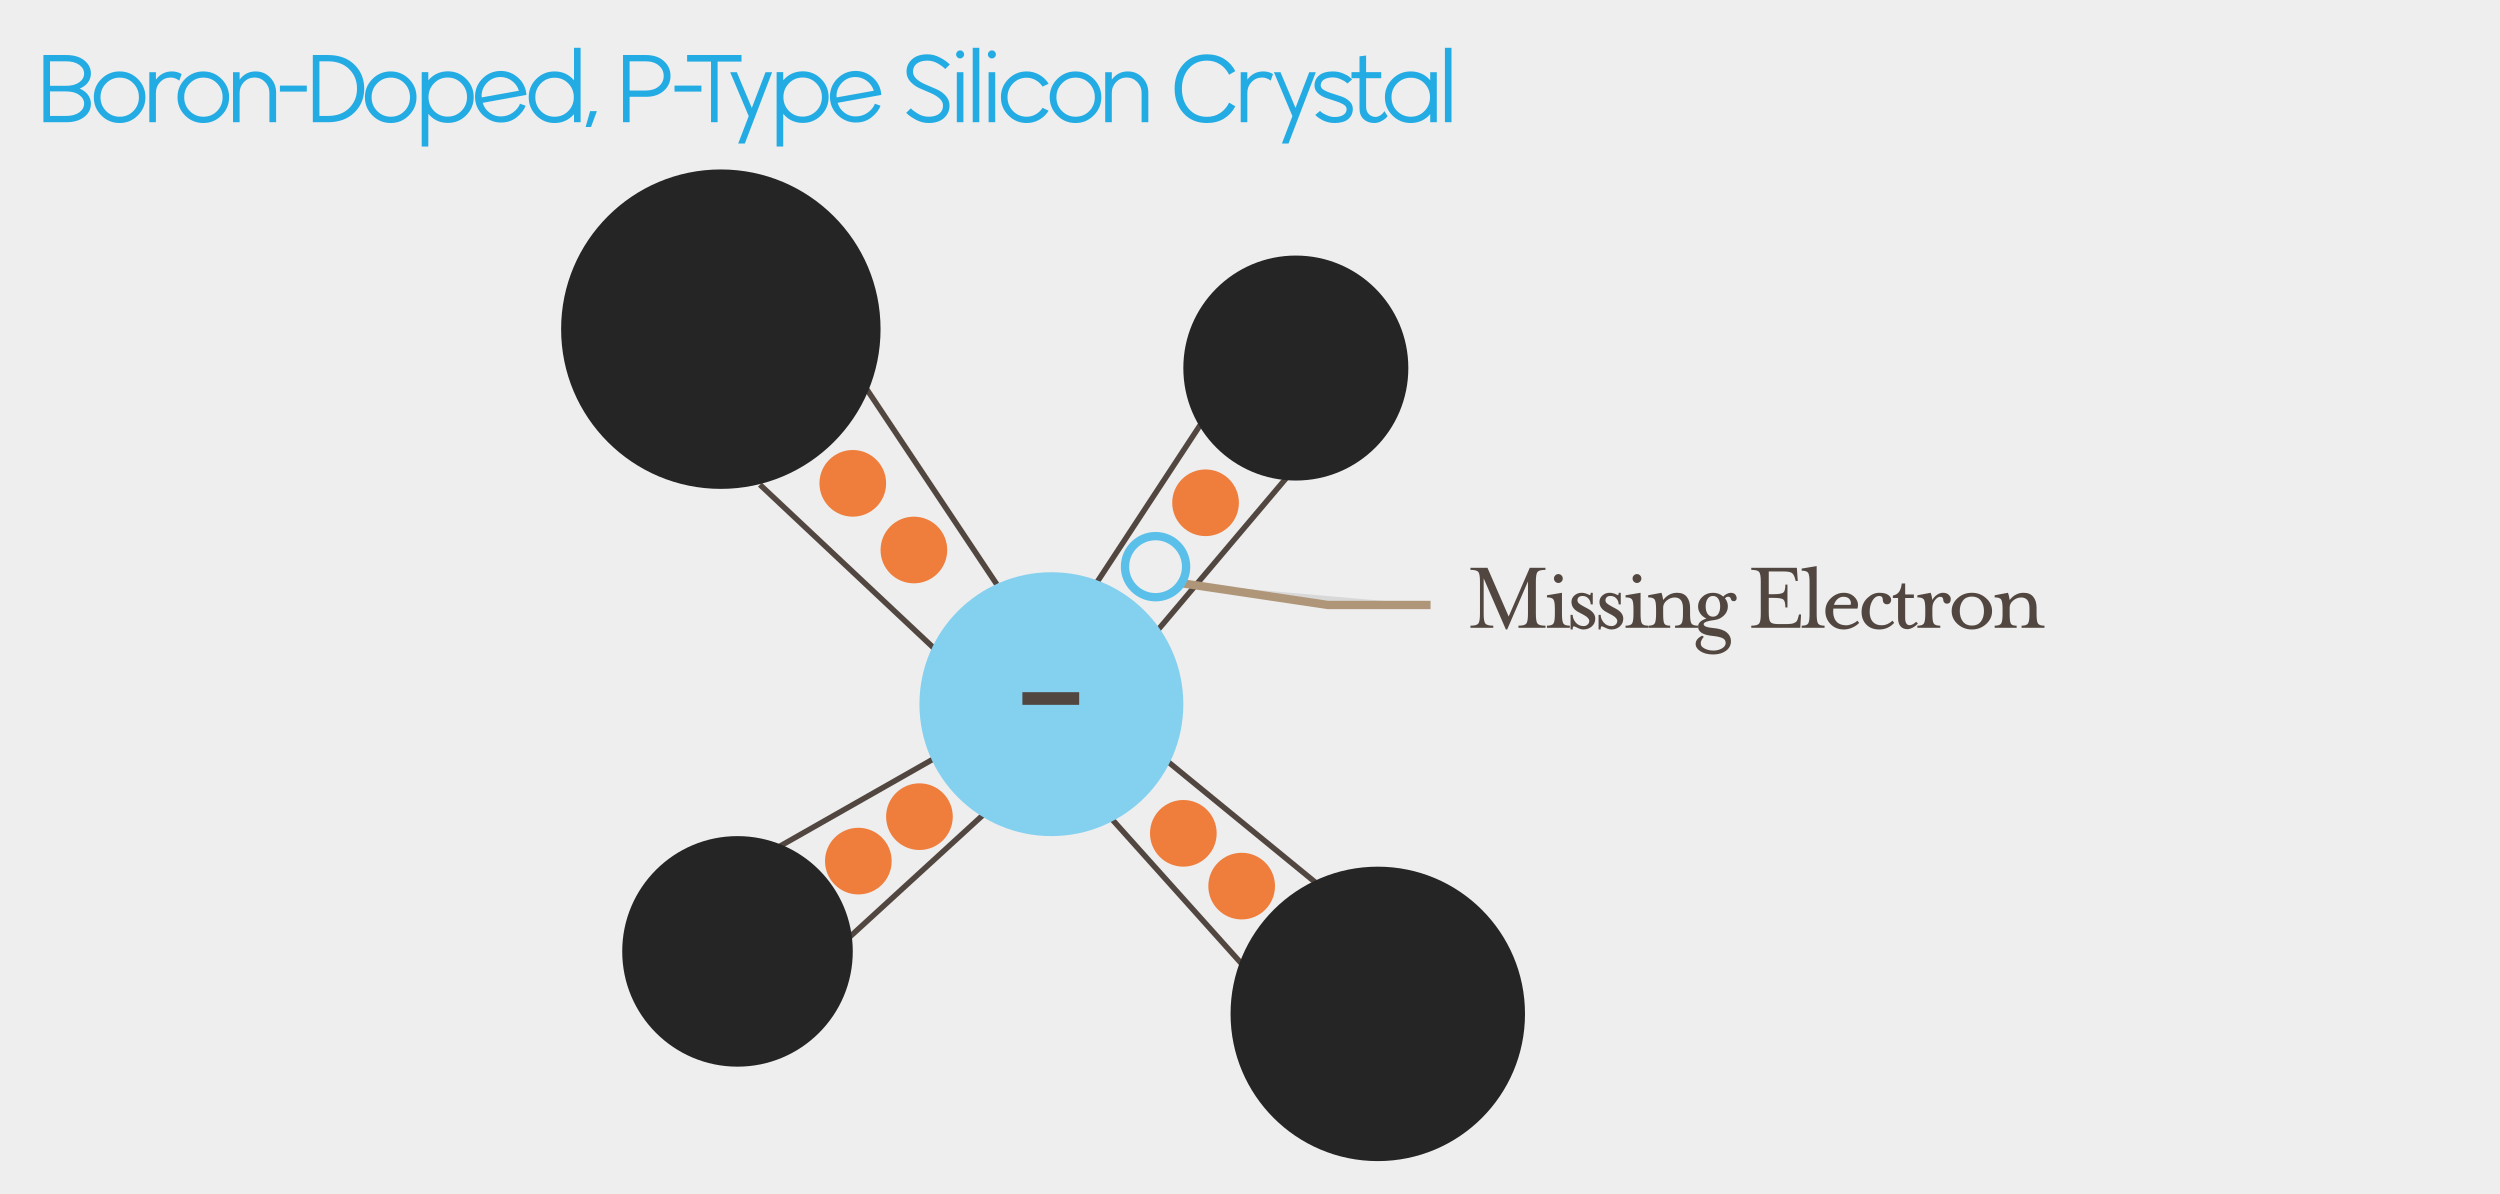 <?xml version="1.0" encoding="UTF-8"?>
<svg width="900px" height="430px" viewBox="0 0 900 430" version="1.1" xmlns="http://www.w3.org/2000/svg" xmlns:xlink="http://www.w3.org/1999/xlink">
    <!-- Generator: Sketch 52.5 (67469) - http://www.bohemiancoding.com/sketch -->
    <title>P-Type_Silicon_Crystal</title>
    <desc>Created with Sketch.</desc>
    <g id="P-Type_Silicon_Crystal" stroke="none" stroke-width="1" fill="none" fill-rule="evenodd">
        <rect id="Rectangle" fill="#EEEEEE" x="0" y="0" width="900" height="430"></rect>
        <g id="Illustration" transform="translate(202, 61)">
            <g id="Connectors" transform="translate(71, 79)" stroke="#524740" stroke-width="2">
                <path d="M0.576,34.485 L64,94.089" id="Path-4"></path>
                <path d="M6.988,165.074 L64.853,132.186" id="Path-4-Copy-2"></path>
                <path d="M31.596,198.488 L82.146,152.235" id="Path-4-Copy-3"></path>
                <path d="M178.665,212.174 L125.188,152.554" id="Path-4-Copy-4"></path>
                <path d="M190.996,30.998 L142.066,88.892" id="Path-4-Copy-6"></path>
                <path d="M161.308,9.598 L120.12,72.343" id="Path-4-Copy-7"></path>
                <path d="M204.485,180.888 L144.853,132.074" id="Path-4-Copy-5"></path>
                <path d="M39.041,0.146 L85.864,70.396" id="Path-4-Copy"></path>
            </g>
            <polyline id="Path-5" stroke="#B09679" stroke-width="3" fill="#D8D8D8" points="224 149.057 276 156.791 313 156.791"></polyline>
            <circle id="Oval-Copy-11" fill="#EF7D3B" cx="105" cy="113" r="12"></circle>
            <circle id="Oval-Copy-12" fill="#EF7D3B" cx="127" cy="137" r="12"></circle>
            <circle id="Oval-Copy-13" fill="#EF7D3B" cx="232" cy="120" r="12"></circle>
            <circle id="Oval-Copy-15" stroke="#5AC0EA" stroke-width="3" fill="#EEEEEE" cx="214" cy="143" r="11"></circle>
            <circle id="Oval-Copy-16" fill="#EF7D3B" cx="224" cy="239" r="12"></circle>
            <circle id="Oval-Copy-17" fill="#EF7D3B" cx="245" cy="258" r="12"></circle>
            <circle id="Oval-Copy-18" fill="#EF7D3B" cx="129" cy="233" r="12"></circle>
            <circle id="Oval-Copy-19" fill="#EF7D3B" cx="107" cy="249" r="12"></circle>
            <circle id="Oval-Copy-14" fill="#EF7D3B" cx="190" cy="166" r="12"></circle>
            <circle id="Oval" fill="#252525" cx="57.5" cy="57.5" r="57.5"></circle>
            <circle id="Oval-Copy" fill="#252525" cx="294" cy="304" r="53"></circle>
            <circle id="Oval-Copy-2" fill="#252525" cx="63.5" cy="281.5" r="41.5"></circle>
            <circle id="Oval-Copy-4" fill="#84D0EF" cx="176.5" cy="192.5" r="47.5"></circle>
            <circle id="Oval-Copy-3" fill="#252525" cx="264.5" cy="71.5" r="40.5"></circle>
            <path d="M332.12,147.216 L332.12,160.032 C332.12,161.832 332.324,162.984 332.732,163.488 C333.14,163.992 334.088,164.244 335.576,164.244 L335.576,165 L327.368,165 L327.368,164.244 C328.856,164.244 329.798,163.992 330.194,163.488 C330.59,162.984 330.788,161.832 330.788,160.032 L330.788,148.332 C330.788,146.532 330.59,145.386 330.194,144.894 C329.798,144.402 328.856,144.156 327.368,144.156 L327.368,143.4 L333.488,143.4 L341.12,160.932 L348.716,143.4 L354.368,143.4 L354.368,144.156 C352.856,144.156 351.902,144.402 351.506,144.894 C351.11,145.386 350.912,146.532 350.912,148.332 L350.912,160.032 C350.912,161.856 351.11,163.014 351.506,163.506 C351.902,163.998 352.856,164.244 354.368,164.244 L354.368,165 L344.648,165 L344.648,164.244 C346.136,164.244 347.078,163.992 347.474,163.488 C347.87,162.984 348.068,161.832 348.068,160.032 L348.068,148.296 L340.58,165.612 L340.112,165.612 L332.12,147.216 Z M363.152,165 L354.908,165 L354.908,164.244 C356.108,164.244 356.882,163.992 357.23,163.488 C357.578,162.984 357.752,161.832 357.752,160.032 L357.752,158.232 C357.752,156.456 357.578,155.316 357.23,154.812 C356.882,154.308 356.108,154.056 354.908,154.056 L354.908,153.3 L360.308,152.4 L360.308,160.032 C360.308,161.832 360.482,162.984 360.83,163.488 C361.178,163.992 361.952,164.244 363.152,164.244 L363.152,165 Z M360.596,147.252 C360.596,147.708 360.44,148.092 360.128,148.404 C359.816,148.716 359.444,148.872 359.012,148.872 C358.58,148.872 358.208,148.716 357.896,148.404 C357.584,148.092 357.428,147.708 357.428,147.252 C357.428,146.82 357.584,146.448 357.896,146.136 C358.208,145.824 358.58,145.668 359.012,145.668 C359.444,145.668 359.816,145.824 360.128,146.136 C360.44,146.448 360.596,146.82 360.596,147.252 Z M372.296,161.688 C372.296,162.84 371.882,163.782 371.054,164.514 C370.226,165.246 369.212,165.612 368.012,165.612 C367.58,165.612 367.136,165.528 366.68,165.36 C366.224,165.192 365.858,165.03 365.582,164.874 C365.306,164.718 365.048,164.598 364.808,164.514 C364.568,164.43 364.4,164.472 364.304,164.64 C364.208,164.808 364.16,165.132 364.16,165.612 L363.404,165.612 L363.404,160.356 L364.16,160.356 C364.16,161.292 364.52,162.198 365.24,163.074 C365.96,163.95 366.908,164.388 368.084,164.388 C368.66,164.388 369.146,164.208 369.542,163.848 C369.938,163.488 370.136,163.056 370.136,162.552 C370.136,161.808 369.464,161.076 368.12,160.356 L366.104,159.276 C364.52,158.412 363.728,157.212 363.728,155.676 C363.728,154.74 364.094,153.96 364.826,153.336 C365.558,152.712 366.404,152.4 367.364,152.4 C368.18,152.4 369.02,152.616 369.884,153.048 C370.172,153.216 370.37,153.27 370.478,153.21 C370.586,153.15 370.64,152.88 370.64,152.4 L371.396,152.4 L371.396,156.576 L370.64,156.576 C370.64,155.784 370.37,155.082 369.83,154.47 C369.29,153.858 368.588,153.552 367.724,153.552 C367.124,153.552 366.668,153.696 366.356,153.984 C366.044,154.272 365.888,154.644 365.888,155.1 C365.888,155.508 366.044,155.862 366.356,156.162 C366.668,156.462 367.244,156.84 368.084,157.296 L369.812,158.232 C371.468,159.168 372.296,160.32 372.296,161.688 Z M382.376,161.688 C382.376,162.84 381.962,163.782 381.134,164.514 C380.306,165.246 379.292,165.612 378.092,165.612 C377.66,165.612 377.216,165.528 376.76,165.36 C376.304,165.192 375.938,165.03 375.662,164.874 C375.386,164.718 375.128,164.598 374.888,164.514 C374.648,164.43 374.48,164.472 374.384,164.64 C374.288,164.808 374.24,165.132 374.24,165.612 L373.484,165.612 L373.484,160.356 L374.24,160.356 C374.24,161.292 374.6,162.198 375.32,163.074 C376.04,163.95 376.988,164.388 378.164,164.388 C378.74,164.388 379.226,164.208 379.622,163.848 C380.018,163.488 380.216,163.056 380.216,162.552 C380.216,161.808 379.544,161.076 378.2,160.356 L376.184,159.276 C374.6,158.412 373.808,157.212 373.808,155.676 C373.808,154.74 374.174,153.96 374.906,153.336 C375.638,152.712 376.484,152.4 377.444,152.4 C378.26,152.4 379.1,152.616 379.964,153.048 C380.252,153.216 380.45,153.27 380.558,153.21 C380.666,153.15 380.72,152.88 380.72,152.4 L381.476,152.4 L381.476,156.576 L380.72,156.576 C380.72,155.784 380.45,155.082 379.91,154.47 C379.37,153.858 378.668,153.552 377.804,153.552 C377.204,153.552 376.748,153.696 376.436,153.984 C376.124,154.272 375.968,154.644 375.968,155.1 C375.968,155.508 376.124,155.862 376.436,156.162 C376.748,156.462 377.324,156.84 378.164,157.296 L379.892,158.232 C381.548,159.168 382.376,160.32 382.376,161.688 Z M391.448,165 L383.204,165 L383.204,164.244 C384.404,164.244 385.178,163.992 385.526,163.488 C385.874,162.984 386.048,161.832 386.048,160.032 L386.048,158.232 C386.048,156.456 385.874,155.316 385.526,154.812 C385.178,154.308 384.404,154.056 383.204,154.056 L383.204,153.3 L388.604,152.4 L388.604,160.032 C388.604,161.832 388.778,162.984 389.126,163.488 C389.474,163.992 390.248,164.244 391.448,164.244 L391.448,165 Z M388.892,147.252 C388.892,147.708 388.736,148.092 388.424,148.404 C388.112,148.716 387.74,148.872 387.308,148.872 C386.876,148.872 386.504,148.716 386.192,148.404 C385.88,148.092 385.724,147.708 385.724,147.252 C385.724,146.82 385.88,146.448 386.192,146.136 C386.504,145.824 386.876,145.668 387.308,145.668 C387.74,145.668 388.112,145.824 388.424,146.136 C388.736,146.448 388.892,146.82 388.892,147.252 Z M396.74,154.992 C398.108,153.264 399.776,152.4 401.744,152.4 C403.304,152.4 404.474,152.892 405.254,153.876 C406.034,154.86 406.424,156.156 406.424,157.764 L406.424,160.032 C406.424,161.832 406.598,162.984 406.946,163.488 C407.294,163.992 408.068,164.244 409.268,164.244 L409.268,165 L401.024,165 L401.024,164.244 C402.2,164.244 402.968,163.986 403.328,163.47 C403.688,162.954 403.868,161.808 403.868,160.032 L403.868,157.944 C403.868,155.376 402.872,154.092 400.88,154.092 C399.848,154.092 398.9,154.452 398.036,155.172 C397.172,155.892 396.74,156.732 396.74,157.692 L396.74,160.032 C396.74,161.88 396.884,163.044 397.172,163.524 C397.46,164.004 398.156,164.244 399.26,164.244 L399.26,165 L391.34,165 L391.34,164.244 C392.54,164.244 393.314,163.992 393.662,163.488 C394.01,162.984 394.184,161.832 394.184,160.032 L394.184,158.232 C394.184,156.456 394.01,155.316 393.662,154.812 C393.314,154.308 392.54,154.056 391.34,154.056 L391.34,153.3 L396.128,152.4 C396.344,152.856 396.548,153.72 396.74,154.992 Z M416.576,159.996 C417.032,159.3 417.26,158.4 417.26,157.296 C417.26,156.192 417.038,155.292 416.594,154.596 C416.15,153.9 415.508,153.552 414.668,153.552 C413.828,153.552 413.18,153.9 412.724,154.596 C412.268,155.292 412.04,156.192 412.04,157.296 C412.04,158.4 412.268,159.294 412.724,159.978 C413.18,160.662 413.828,161.004 414.668,161.004 C415.508,161.004 416.144,160.668 416.576,159.996 Z M411.32,163.704 C411.32,164.424 412.412,164.88 414.596,165.072 C416.9,165.264 418.568,165.792 419.6,166.656 C420.632,167.52 421.148,168.564 421.148,169.788 C421.148,171.252 420.542,172.422 419.33,173.298 C418.118,174.174 416.6,174.612 414.776,174.612 C412.832,174.612 411.266,174.21 410.078,173.406 C408.89,172.602 408.344,171.66 408.44,170.58 C408.536,169.5 409.304,168.588 410.744,167.844 L411.392,168.24 C410.696,169.032 410.324,169.758 410.276,170.418 C410.228,171.078 410.438,171.6 410.906,171.984 C411.374,172.368 411.95,172.668 412.634,172.884 C413.318,173.1 414.032,173.208 414.776,173.208 C415.952,173.208 416.99,172.95 417.89,172.434 C418.79,171.918 419.24,171.252 419.24,170.436 C419.24,169.644 418.85,169.068 418.07,168.708 C417.29,168.348 416.072,168.084 414.416,167.916 C411.008,167.58 409.304,166.464 409.304,164.568 C409.304,163.272 410.312,162.312 412.328,161.688 C411.392,161.256 410.654,160.656 410.114,159.888 C409.574,159.12 409.304,158.256 409.304,157.296 C409.304,155.952 409.826,154.8 410.87,153.84 C411.914,152.88 413.18,152.4 414.668,152.4 C416.108,152.4 417.344,152.856 418.376,153.768 C418.688,153.384 419.114,153.06 419.654,152.796 C420.194,152.532 420.668,152.4 421.076,152.4 C422.132,152.4 422.804,152.844 423.092,153.732 C423.308,154.404 423.2,154.908 422.768,155.244 C422.624,155.364 422.456,155.424 422.264,155.424 C421.904,155.448 421.634,155.376 421.454,155.208 C421.274,155.04 421.166,154.854 421.13,154.65 C421.094,154.446 420.998,154.254 420.842,154.074 C420.686,153.894 420.44,153.804 420.104,153.804 C419.744,153.804 419.372,153.996 418.988,154.38 C419.684,155.22 420.032,156.192 420.032,157.296 C420.032,158.568 419.564,159.66 418.628,160.572 C417.692,161.484 416.6,162.024 415.352,162.192 C412.664,162.504 411.32,163.008 411.32,163.704 Z M428.456,165 L428.456,164.244 C429.944,164.244 430.886,163.992 431.282,163.488 C431.678,162.984 431.876,161.832 431.876,160.032 L431.876,148.332 C431.876,146.532 431.678,145.386 431.282,144.894 C430.886,144.402 429.944,144.156 428.456,144.156 L428.456,143.4 L444.872,143.4 L445.196,148.152 L444.44,148.152 L444.26,147.432 C443.972,146.376 443.588,145.662 443.108,145.29 C442.628,144.918 441.62,144.732 440.084,144.732 L434.756,144.732 L434.756,152.904 L436.556,152.904 C438.356,152.904 439.502,152.706 439.994,152.31 C440.486,151.914 440.732,150.96 440.732,149.448 L441.488,149.448 L441.488,157.692 L440.732,157.692 C440.732,156.18 440.486,155.226 439.994,154.83 C439.502,154.434 438.356,154.236 436.556,154.236 L434.756,154.236 L434.756,159.492 C434.756,161.292 434.954,162.438 435.35,162.93 C435.746,163.422 436.688,163.668 438.176,163.668 L441.272,163.668 C442.352,163.668 443.174,163.56 443.738,163.344 C444.302,163.128 444.686,162.852 444.89,162.516 C445.094,162.18 445.28,161.652 445.448,160.932 L445.628,160.212 L446.384,160.212 L446.096,165 L428.456,165 Z M454.844,165 L446.6,165 L446.6,164.244 C447.8,164.244 448.574,163.992 448.922,163.488 C449.27,162.984 449.444,161.832 449.444,160.032 L449.444,148.656 C449.444,146.856 449.27,145.704 448.922,145.2 C448.574,144.696 447.8,144.444 446.6,144.444 L446.6,143.688 L452,142.788 L452,160.032 C452,161.832 452.174,162.984 452.522,163.488 C452.87,163.992 453.644,164.244 454.844,164.244 L454.844,165 Z M458.228,156.756 L464.204,156.756 C464.444,156.084 464.342,155.43 463.898,154.794 C463.454,154.158 462.692,153.84 461.612,153.84 C460.844,153.84 460.154,154.104 459.542,154.632 C458.93,155.16 458.492,155.868 458.228,156.756 Z M458.012,158.088 C457.796,159.864 458.078,161.31 458.858,162.426 C459.638,163.542 460.916,164.1 462.692,164.1 C463.292,164.1 463.976,163.944 464.744,163.632 C465.512,163.32 466.148,162.924 466.652,162.444 L467.3,163.236 C466.652,163.932 465.824,164.502 464.816,164.946 C463.808,165.39 462.8,165.612 461.792,165.612 C459.848,165.612 458.252,164.97 457.004,163.686 C455.756,162.402 455.132,160.836 455.132,158.988 C455.132,157.14 455.81,155.58 457.166,154.308 C458.522,153.036 460.064,152.4 461.792,152.4 C463.424,152.4 464.756,152.97 465.788,154.11 C466.82,155.25 467.12,156.576 466.688,158.088 L458.012,158.088 Z M474.536,153.552 C473.576,153.552 472.76,154.104 472.088,155.208 C471.416,156.312 471.08,157.68 471.08,159.312 C471.08,160.8 471.446,161.97 472.178,162.822 C472.91,163.674 473.996,164.1 475.436,164.1 C476.828,164.1 478.112,163.548 479.288,162.444 L479.9,163.236 C478.436,164.82 476.648,165.612 474.536,165.612 C472.568,165.612 471.014,165.024 469.874,163.848 C468.734,162.672 468.164,161.16 468.164,159.312 C468.164,157.32 468.836,155.67 470.18,154.362 C471.524,153.054 472.976,152.4 474.536,152.4 C475.952,152.4 477.02,152.652 477.74,153.156 C478.46,153.66 478.82,154.272 478.82,154.992 C478.82,155.376 478.694,155.73 478.442,156.054 C478.19,156.378 477.788,156.54 477.236,156.54 C476.852,156.54 476.522,156.402 476.246,156.126 C475.97,155.85 475.832,155.508 475.832,155.1 C475.832,154.068 475.4,153.552 474.536,153.552 Z M481.304,154.272 L479.432,154.272 L479.432,153.408 C480.464,153.192 481.22,152.724 481.7,152.004 C482.18,151.284 482.492,150.3 482.636,149.052 L483.86,149.052 L483.86,153.012 L486.992,153.012 L486.992,154.272 L483.86,154.272 L483.86,161.472 C483.86,163.2 484.4,164.064 485.48,164.064 C486.176,164.064 486.956,163.656 487.82,162.84 L488.432,163.452 C487.928,164.052 487.322,164.544 486.614,164.928 C485.906,165.312 485.252,165.504 484.652,165.504 C483.62,165.504 482.804,165.168 482.204,164.496 C481.604,163.824 481.304,162.816 481.304,161.472 L481.304,154.272 Z M500.276,154.632 C500.276,155.76 499.796,156.324 498.836,156.324 C498.5,156.324 498.206,156.192 497.954,155.928 C497.702,155.664 497.576,155.364 497.576,155.028 C497.576,154.236 497.192,153.84 496.424,153.84 C495.872,153.84 495.272,154.224 494.624,154.992 C493.976,155.76 493.652,156.78 493.652,158.052 L493.652,160.032 C493.652,161.832 493.826,162.984 494.174,163.488 C494.522,163.992 495.296,164.244 496.496,164.244 L496.496,165 L488.252,165 L488.252,164.244 C489.452,164.244 490.226,163.992 490.574,163.488 C490.922,162.984 491.096,161.832 491.096,160.032 L491.096,158.232 C491.096,156.456 490.922,155.316 490.574,154.812 C490.226,154.308 489.452,154.056 488.252,154.056 L488.252,153.3 L493.04,152.4 C493.256,152.856 493.46,153.72 493.652,154.992 C494.012,154.272 494.552,153.66 495.272,153.156 C495.992,152.652 496.712,152.4 497.432,152.4 C498.344,152.4 499.046,152.64 499.538,153.12 C500.03,153.6 500.276,154.104 500.276,154.632 Z M512.984,154.344 C514.424,155.616 515.144,157.164 515.144,158.988 C515.144,160.812 514.43,162.372 513.002,163.668 C511.574,164.964 509.864,165.612 507.872,165.612 C505.88,165.612 504.17,164.964 502.742,163.668 C501.314,162.372 500.6,160.812 500.6,158.988 C500.6,157.164 501.314,155.61 502.742,154.326 C504.17,153.042 505.88,152.4 507.872,152.4 C509.864,152.4 511.568,153.048 512.984,154.344 Z M511.112,162.768 C511.856,161.784 512.228,160.524 512.228,158.988 C512.228,157.452 511.856,156.198 511.112,155.226 C510.368,154.254 509.288,153.768 507.872,153.768 C506.456,153.768 505.376,154.26 504.632,155.244 C503.888,156.228 503.516,157.476 503.516,158.988 C503.516,160.5 503.888,161.748 504.632,162.732 C505.376,163.716 506.456,164.208 507.872,164.208 C509.288,164.208 510.368,163.728 511.112,162.768 Z M521.48,154.992 C522.848,153.264 524.516,152.4 526.484,152.4 C528.044,152.4 529.214,152.892 529.994,153.876 C530.774,154.86 531.164,156.156 531.164,157.764 L531.164,160.032 C531.164,161.832 531.338,162.984 531.686,163.488 C532.034,163.992 532.808,164.244 534.008,164.244 L534.008,165 L525.764,165 L525.764,164.244 C526.94,164.244 527.708,163.986 528.068,163.47 C528.428,162.954 528.608,161.808 528.608,160.032 L528.608,157.944 C528.608,155.376 527.612,154.092 525.62,154.092 C524.588,154.092 523.64,154.452 522.776,155.172 C521.912,155.892 521.48,156.732 521.48,157.692 L521.48,160.032 C521.48,161.88 521.624,163.044 521.912,163.524 C522.2,164.004 522.896,164.244 524,164.244 L524,165 L516.08,165 L516.08,164.244 C517.28,164.244 518.054,163.992 518.402,163.488 C518.75,162.984 518.924,161.832 518.924,160.032 L518.924,158.232 C518.924,156.456 518.75,155.316 518.402,154.812 C518.054,154.308 517.28,154.056 516.08,154.056 L516.08,153.3 L520.868,152.4 C521.084,152.856 521.288,153.72 521.48,154.992 Z" id="Missing-Electron-Copy" fill="#524740"></path>
            <polygon id="--copy" fill="#524740" points="186.502 192.744 166.058 192.744 166.058 188.184 186.502 188.184"></polygon>
        </g>
        <path d="M15.628,44 L15.628,19.808 L23.836,19.808 C26.548,19.808 28.708,20.444 30.316,21.716 C31.924,22.988 32.728,24.572 32.728,26.468 C32.728,27.644 32.374,28.712 31.666,29.672 C30.958,30.632 29.968,31.376 28.696,31.904 C29.968,32.432 30.958,33.176 31.666,34.136 C32.374,35.096 32.728,36.176 32.728,37.376 C32.728,39.272 31.924,40.85 30.316,42.11 C28.708,43.37 26.548,44 23.836,44 L15.628,44 Z M18.004,30.896 L23.836,30.896 C25.78,30.896 27.34,30.476 28.516,29.636 C29.692,28.796 30.28,27.752 30.28,26.504 C30.28,25.232 29.692,24.176 28.516,23.336 C27.34,22.496 25.78,22.076 23.836,22.076 L18.004,22.076 L18.004,30.896 Z M18.004,41.732 L23.836,41.732 C25.78,41.732 27.34,41.312 28.516,40.472 C29.692,39.632 30.28,38.576 30.28,37.304 C30.28,36.056 29.692,35.012 28.516,34.172 C27.34,33.332 25.78,32.912 23.836,32.912 L18.004,32.912 L18.004,41.732 Z M49.612,41.552 C47.812,43.376 45.628,44.288 43.06,44.288 C40.492,44.288 38.302,43.382 36.49,41.57 C34.678,39.758 33.772,37.568 33.772,35 C33.772,32.432 34.678,30.242 36.49,28.43 C38.302,26.618 40.492,25.712 43.06,25.712 C45.628,25.712 47.818,26.618 49.63,28.43 C51.442,30.242 52.348,32.432 52.348,35 C52.348,37.544 51.436,39.728 49.612,41.552 Z M43.096,42.02 C45.04,42.02 46.678,41.342 48.01,39.986 C49.342,38.63 50.008,36.968 50.008,35 C50.008,33.032 49.342,31.364 48.01,29.996 C46.678,28.628 45.04,27.944 43.096,27.944 C41.176,27.944 39.544,28.628 38.2,29.996 C36.856,31.364 36.184,33.032 36.184,35 C36.184,36.968 36.856,38.63 38.2,39.986 C39.544,41.342 41.176,42.02 43.096,42.02 Z M61.888,25.712 C63.16,25.712 64.324,26.024 65.38,26.648 L64.552,29.024 C63.544,28.28 62.524,27.908 61.492,27.908 C59.98,27.908 58.708,28.442 57.676,29.51 C56.644,30.578 56.128,31.892 56.128,33.452 L56.128,44 L53.752,44 L53.752,26 L56.128,26 L56.128,28.664 C57.592,26.696 59.512,25.712 61.888,25.712 Z M79.744,41.552 C77.944,43.376 75.76,44.288 73.192,44.288 C70.624,44.288 68.434,43.382 66.622,41.57 C64.81,39.758 63.904,37.568 63.904,35 C63.904,32.432 64.81,30.242 66.622,28.43 C68.434,26.618 70.624,25.712 73.192,25.712 C75.76,25.712 77.95,26.618 79.762,28.43 C81.574,30.242 82.48,32.432 82.48,35 C82.48,37.544 81.568,39.728 79.744,41.552 Z M73.228,42.02 C75.172,42.02 76.81,41.342 78.142,39.986 C79.474,38.63 80.14,36.968 80.14,35 C80.14,33.032 79.474,31.364 78.142,29.996 C76.81,28.628 75.172,27.944 73.228,27.944 C71.308,27.944 69.676,28.628 68.332,29.996 C66.988,31.364 66.316,33.032 66.316,35 C66.316,36.968 66.988,38.63 68.332,39.986 C69.676,41.342 71.308,42.02 73.228,42.02 Z M92.02,25.712 C94.108,25.712 95.86,26.45 97.276,27.926 C98.692,29.402 99.4,31.22 99.4,33.38 L99.4,44 L96.988,44 L96.988,33.452 C96.988,31.916 96.466,30.608 95.422,29.528 C94.378,28.448 93.112,27.908 91.624,27.908 C90.136,27.908 88.87,28.448 87.826,29.528 C86.782,30.608 86.26,31.916 86.26,33.452 L86.26,44 L83.884,44 L83.884,26 L86.26,26 L86.26,28.664 C87.724,26.696 89.644,25.712 92.02,25.712 Z M110.452,32.984 L100.768,32.984 L100.768,30.824 L110.452,30.824 L110.452,32.984 Z M112.612,44 L112.612,19.808 L118.084,19.808 C122.068,19.808 125.236,20.96 127.588,23.264 C129.94,25.568 131.116,28.448 131.116,31.904 C131.116,35.336 129.934,38.21 127.57,40.526 C125.206,42.842 122.044,44 118.084,44 L112.612,44 Z M114.988,41.732 L118.084,41.732 C121.252,41.732 123.784,40.802 125.68,38.942 C127.576,37.082 128.524,34.736 128.524,31.904 C128.524,29.072 127.576,26.726 125.68,24.866 C123.784,23.006 121.252,22.076 118.084,22.076 L114.988,22.076 L114.988,41.732 Z M147.208,41.552 C145.408,43.376 143.224,44.288 140.656,44.288 C138.088,44.288 135.898,43.382 134.086,41.57 C132.274,39.758 131.368,37.568 131.368,35 C131.368,32.432 132.274,30.242 134.086,28.43 C135.898,26.618 138.088,25.712 140.656,25.712 C143.224,25.712 145.414,26.618 147.226,28.43 C149.038,30.242 149.944,32.432 149.944,35 C149.944,37.544 149.032,39.728 147.208,41.552 Z M140.692,42.02 C142.636,42.02 144.274,41.342 145.606,39.986 C146.938,38.63 147.604,36.968 147.604,35 C147.604,33.032 146.938,31.364 145.606,29.996 C144.274,28.628 142.636,27.944 140.692,27.944 C138.772,27.944 137.14,28.628 135.796,29.996 C134.452,31.364 133.78,33.032 133.78,35 C133.78,36.968 134.452,38.63 135.796,39.986 C137.14,41.342 138.772,42.02 140.692,42.02 Z M161.248,25.676 C163.816,25.676 166.006,26.582 167.818,28.394 C169.63,30.206 170.536,32.396 170.536,34.964 C170.536,37.532 169.63,39.722 167.818,41.534 C166.006,43.346 163.816,44.252 161.248,44.252 C158.368,44.252 156.016,43.16 154.192,40.976 L154.192,52.748 L151.816,52.748 L151.816,25.964 L154.192,25.964 L154.192,28.916 C156.04,26.756 158.392,25.676 161.248,25.676 Z M156.28,39.968 C157.624,41.312 159.256,41.984 161.176,41.984 C163.096,41.984 164.734,41.306 166.09,39.95 C167.446,38.594 168.124,36.932 168.124,34.964 C168.124,32.996 167.446,31.328 166.09,29.96 C164.734,28.592 163.096,27.908 161.176,27.908 C159.256,27.908 157.624,28.592 156.28,29.96 C154.936,31.328 154.264,32.996 154.264,34.964 C154.264,36.932 154.936,38.6 156.28,39.968 Z M180.292,41.912 C181.9,41.912 183.34,41.456 184.612,40.544 C185.884,39.632 186.748,38.564 187.204,37.34 L189.22,38.06 C188.668,39.572 187.594,40.964 185.998,42.236 C184.402,43.508 182.5,44.132 180.292,44.108 C178.276,44.108 176.434,43.484 174.766,42.236 C173.098,40.988 171.964,39.392 171.364,37.448 C171.124,36.656 171.004,35.792 171.004,34.856 C171.004,32.264 171.904,30.068 173.704,28.268 C175.504,26.468 177.7,25.556 180.292,25.532 C182.644,25.556 184.696,26.348 186.448,27.908 C188.2,29.468 189.208,31.4 189.472,33.704 C189.496,33.824 189.508,33.98 189.508,34.172 L173.776,37.016 C174.184,38.456 175,39.638 176.224,40.562 C177.448,41.486 178.804,41.936 180.292,41.912 Z M180.076,27.728 C178.276,27.752 176.734,28.4 175.45,29.672 C174.166,30.944 173.476,32.468 173.38,34.244 C173.38,34.316 173.386,34.442 173.398,34.622 C173.41,34.802 173.416,34.952 173.416,35.072 L186.808,32.66 C186.352,31.196 185.5,30.002 184.252,29.078 C183.004,28.154 181.612,27.704 180.076,27.728 Z M206.644,17.216 L209.02,17.216 L209.02,44 L206.644,44 L206.644,41.084 C204.796,43.22 202.456,44.288 199.624,44.288 C197.056,44.288 194.866,43.382 193.054,41.57 C191.242,39.758 190.336,37.568 190.336,35 C190.336,32.432 191.242,30.242 193.054,28.43 C194.866,26.618 197.056,25.712 199.624,25.712 C202.48,25.712 204.82,26.78 206.644,28.916 L206.644,17.216 Z M194.728,40.004 C196.072,41.348 197.716,42.02 199.66,42.02 C201.604,42.02 203.242,41.342 204.574,39.986 C205.906,38.63 206.572,36.968 206.572,35 C206.572,33.032 205.906,31.37 204.574,30.014 C203.242,28.658 201.604,27.98 199.66,27.98 C197.716,27.98 196.072,28.658 194.728,30.014 C193.384,31.37 192.712,33.032 192.712,35 C192.712,36.968 193.384,38.636 194.728,40.004 Z M210.82,45.728 L212.44,40.004 L214.888,40.004 L212.764,45.728 L210.82,45.728 Z M224.284,44 L224.284,19.808 L232.492,19.808 C235.204,19.808 237.364,20.522 238.972,21.95 C240.58,23.378 241.384,25.172 241.384,27.332 C241.384,29.468 240.58,31.256 238.972,32.696 C237.364,34.136 235.204,34.856 232.492,34.856 L226.66,34.856 L226.66,44 L224.284,44 Z M226.66,32.588 L232.492,32.588 C234.436,32.588 235.996,32.09 237.172,31.094 C238.348,30.098 238.936,28.844 238.936,27.332 C238.936,25.844 238.348,24.596 237.172,23.588 C235.996,22.58 234.436,22.076 232.492,22.076 L226.66,22.076 L226.66,32.588 Z M252.508,32.984 L242.824,32.984 L242.824,30.824 L252.508,30.824 L252.508,32.984 Z M266.944,19.808 L266.944,22.184 L258.34,22.184 L258.34,44 L255.964,44 L255.964,22.184 L247.36,22.184 L247.36,19.808 L266.944,19.808 Z M275.584,26 L277.96,26 L268.132,51.668 L265.756,51.668 L269.536,41.804 L262.876,26 L265.252,26 L270.652,38.852 L275.584,26 Z M289.012,25.676 C291.58,25.676 293.77,26.582 295.582,28.394 C297.394,30.206 298.3,32.396 298.3,34.964 C298.3,37.532 297.394,39.722 295.582,41.534 C293.77,43.346 291.58,44.252 289.012,44.252 C286.132,44.252 283.78,43.16 281.956,40.976 L281.956,52.748 L279.58,52.748 L279.58,25.964 L281.956,25.964 L281.956,28.916 C283.804,26.756 286.156,25.676 289.012,25.676 Z M284.044,39.968 C285.388,41.312 287.02,41.984 288.94,41.984 C290.86,41.984 292.498,41.306 293.854,39.95 C295.21,38.594 295.888,36.932 295.888,34.964 C295.888,32.996 295.21,31.328 293.854,29.96 C292.498,28.592 290.86,27.908 288.94,27.908 C287.02,27.908 285.388,28.592 284.044,29.96 C282.7,31.328 282.028,32.996 282.028,34.964 C282.028,36.932 282.7,38.6 284.044,39.968 Z M308.056,41.912 C309.664,41.912 311.104,41.456 312.376,40.544 C313.648,39.632 314.512,38.564 314.968,37.34 L316.984,38.06 C316.432,39.572 315.358,40.964 313.762,42.236 C312.166,43.508 310.264,44.132 308.056,44.108 C306.04,44.108 304.198,43.484 302.53,42.236 C300.862,40.988 299.728,39.392 299.128,37.448 C298.888,36.656 298.768,35.792 298.768,34.856 C298.768,32.264 299.668,30.068 301.468,28.268 C303.268,26.468 305.464,25.556 308.056,25.532 C310.408,25.556 312.46,26.348 314.212,27.908 C315.964,29.468 316.972,31.4 317.236,33.704 C317.26,33.824 317.272,33.98 317.272,34.172 L301.54,37.016 C301.948,38.456 302.764,39.638 303.988,40.562 C305.212,41.486 306.568,41.936 308.056,41.912 Z M307.84,27.728 C306.04,27.752 304.498,28.4 303.214,29.672 C301.93,30.944 301.24,32.468 301.144,34.244 C301.144,34.316 301.15,34.442 301.162,34.622 C301.174,34.802 301.18,34.952 301.18,35.072 L314.572,32.66 C314.116,31.196 313.264,30.002 312.016,29.078 C310.768,28.154 309.376,27.704 307.84,27.728 Z M334.3,44.288 C332.692,44.288 331.138,43.88 329.638,43.064 C328.138,42.248 327.004,41.432 326.236,40.616 L327.892,38.996 C328.492,39.644 329.38,40.31 330.556,40.994 C331.732,41.678 332.98,42.02 334.3,42.02 C335.908,42.02 337.174,41.666 338.098,40.958 C339.022,40.25 339.484,39.284 339.484,38.06 C339.484,37.028 339.034,36.128 338.134,35.36 C337.234,34.592 336.142,33.944 334.858,33.416 C333.574,32.888 332.284,32.33 330.988,31.742 C329.692,31.154 328.594,30.356 327.694,29.348 C326.794,28.34 326.344,27.152 326.344,25.784 C326.344,24.032 327.004,22.556 328.324,21.356 C329.644,20.156 331.492,19.556 333.868,19.556 C335.476,19.556 337.03,19.964 338.53,20.78 C340.03,21.596 341.164,22.412 341.932,23.228 L340.276,24.848 C339.652,24.176 338.752,23.504 337.576,22.832 C336.4,22.16 335.164,21.824 333.868,21.824 C332.26,21.824 330.994,22.178 330.07,22.886 C329.146,23.594 328.684,24.56 328.684,25.784 C328.684,26.816 329.134,27.722 330.034,28.502 C330.934,29.282 332.026,29.936 333.31,30.464 C334.594,30.992 335.884,31.544 337.18,32.12 C338.476,32.696 339.574,33.488 340.474,34.496 C341.374,35.504 341.824,36.692 341.824,38.06 C341.824,39.812 341.164,41.288 339.844,42.488 C338.524,43.688 336.676,44.288 334.3,44.288 Z M346.648,20.6 C346.384,20.888 346.048,21.032 345.64,21.032 C345.232,21.032 344.89,20.888 344.614,20.6 C344.338,20.312 344.2,19.976 344.2,19.592 C344.2,19.208 344.338,18.872 344.614,18.584 C344.89,18.296 345.232,18.152 345.64,18.152 C346.048,18.152 346.39,18.296 346.666,18.584 C346.942,18.872 347.08,19.208 347.08,19.592 C347.08,19.976 346.936,20.312 346.648,20.6 Z M344.452,44 L344.452,26 L346.828,26 L346.828,44 L344.452,44 Z M350.176,44 L350.176,17.216 L352.552,17.216 L352.552,44 L350.176,44 Z M358.096,20.6 C357.832,20.888 357.496,21.032 357.088,21.032 C356.68,21.032 356.338,20.888 356.062,20.6 C355.786,20.312 355.648,19.976 355.648,19.592 C355.648,19.208 355.786,18.872 356.062,18.584 C356.338,18.296 356.68,18.152 357.088,18.152 C357.496,18.152 357.838,18.296 358.114,18.584 C358.39,18.872 358.528,19.208 358.528,19.592 C358.528,19.976 358.384,20.312 358.096,20.6 Z M355.9,44 L355.9,26 L358.276,26 L358.276,44 L355.9,44 Z M369.616,44.288 C367.048,44.288 364.858,43.382 363.046,41.57 C361.234,39.758 360.328,37.568 360.328,35 C360.328,32.432 361.234,30.242 363.046,28.43 C364.858,26.618 367.048,25.712 369.616,25.712 C371.248,25.712 372.766,26.114 374.17,26.918 C375.574,27.722 376.684,28.796 377.5,30.14 L375.34,31.184 C374.692,30.2 373.864,29.42 372.856,28.844 C371.848,28.268 370.768,27.98 369.616,27.98 C367.672,27.98 366.034,28.658 364.702,30.014 C363.37,31.37 362.704,33.032 362.704,35 C362.704,36.968 363.37,38.63 364.702,39.986 C366.034,41.342 367.672,42.02 369.616,42.02 C370.768,42.02 371.848,41.732 372.856,41.156 C373.864,40.58 374.692,39.8 375.34,38.816 L377.5,39.86 C376.684,41.204 375.574,42.278 374.17,43.082 C372.766,43.886 371.248,44.288 369.616,44.288 Z M393.736,41.552 C391.936,43.376 389.752,44.288 387.184,44.288 C384.616,44.288 382.426,43.382 380.614,41.57 C378.802,39.758 377.896,37.568 377.896,35 C377.896,32.432 378.802,30.242 380.614,28.43 C382.426,26.618 384.616,25.712 387.184,25.712 C389.752,25.712 391.942,26.618 393.754,28.43 C395.566,30.242 396.472,32.432 396.472,35 C396.472,37.544 395.56,39.728 393.736,41.552 Z M387.22,42.02 C389.164,42.02 390.802,41.342 392.134,39.986 C393.466,38.63 394.132,36.968 394.132,35 C394.132,33.032 393.466,31.364 392.134,29.996 C390.802,28.628 389.164,27.944 387.22,27.944 C385.3,27.944 383.668,28.628 382.324,29.996 C380.98,31.364 380.308,33.032 380.308,35 C380.308,36.968 380.98,38.63 382.324,39.986 C383.668,41.342 385.3,42.02 387.22,42.02 Z M406.012,25.712 C408.1,25.712 409.852,26.45 411.268,27.926 C412.684,29.402 413.392,31.22 413.392,33.38 L413.392,44 L410.98,44 L410.98,33.452 C410.98,31.916 410.458,30.608 409.414,29.528 C408.37,28.448 407.104,27.908 405.616,27.908 C404.128,27.908 402.862,28.448 401.818,29.528 C400.774,30.608 400.252,31.916 400.252,33.452 L400.252,44 L397.876,44 L397.876,26 L400.252,26 L400.252,28.664 C401.716,26.696 403.636,25.712 406.012,25.712 Z M434.524,44.288 C430.972,44.288 428.14,43.106 426.028,40.742 C423.916,38.378 422.86,35.444 422.86,31.94 C422.86,28.412 423.916,25.466 426.028,23.102 C428.14,20.738 430.972,19.556 434.524,19.556 C436.876,19.556 438.922,20.096 440.662,21.176 C442.402,22.256 443.752,23.732 444.712,25.604 L442.48,26.9 C441.712,25.34 440.638,24.104 439.258,23.192 C437.878,22.28 436.3,21.824 434.524,21.824 C431.788,21.824 429.598,22.778 427.954,24.686 C426.31,26.594 425.488,29.012 425.488,31.94 C425.488,34.844 426.31,37.256 427.954,39.176 C429.598,41.096 431.788,42.056 434.524,42.056 C436.324,42.056 437.914,41.594 439.294,40.67 C440.674,39.746 441.736,38.504 442.48,36.944 L444.712,38.276 C443.752,40.148 442.402,41.618 440.662,42.686 C438.922,43.754 436.876,44.288 434.524,44.288 Z M454.792,25.712 C456.064,25.712 457.228,26.024 458.284,26.648 L457.456,29.024 C456.448,28.28 455.428,27.908 454.396,27.908 C452.884,27.908 451.612,28.442 450.58,29.51 C449.548,30.578 449.032,31.892 449.032,33.452 L449.032,44 L446.656,44 L446.656,26 L449.032,26 L449.032,28.664 C450.496,26.696 452.416,25.712 454.792,25.712 Z M471.316,26 L473.692,26 L463.864,51.668 L461.488,51.668 L465.268,41.804 L458.608,26 L460.984,26 L466.384,38.852 L471.316,26 Z M480.388,44.288 C479.572,44.288 478.78,44.186 478.012,43.982 C477.244,43.778 476.602,43.538 476.086,43.262 C475.57,42.986 475.108,42.704 474.7,42.416 C474.292,42.128 473.992,41.888 473.8,41.696 L473.512,41.372 L475.204,39.932 C475.372,40.1 475.606,40.304 475.906,40.544 C476.206,40.784 476.812,41.108 477.724,41.516 C478.636,41.924 479.536,42.128 480.424,42.128 C481.744,42.128 482.8,41.876 483.592,41.372 C484.384,40.868 484.78,40.16 484.78,39.248 C484.78,38.6 484.384,38.042 483.592,37.574 C482.8,37.106 481.84,36.704 480.712,36.368 C479.584,36.032 478.45,35.66 477.31,35.252 C476.17,34.844 475.204,34.268 474.412,33.524 C473.62,32.78 473.224,31.868 473.224,30.788 C473.224,29.3 473.782,28.082 474.898,27.134 C476.014,26.186 477.664,25.712 479.848,25.712 C481.144,25.712 482.368,25.952 483.52,26.432 C484.672,26.912 485.5,27.392 486.004,27.872 L486.76,28.592 L485.068,30.068 C484.9,29.9 484.666,29.696 484.366,29.456 C484.066,29.216 483.46,28.892 482.548,28.484 C481.636,28.076 480.724,27.872 479.812,27.872 C478.516,27.872 477.466,28.124 476.662,28.628 C475.858,29.132 475.456,29.84 475.456,30.752 C475.456,31.4 475.852,31.958 476.644,32.426 C477.436,32.894 478.396,33.296 479.524,33.632 C480.652,33.968 481.786,34.334 482.926,34.73 C484.066,35.126 485.032,35.702 485.824,36.458 C486.616,37.214 487.012,38.132 487.012,39.212 C487.012,40.724 486.46,41.948 485.356,42.884 C484.252,43.82 482.596,44.288 480.388,44.288 Z M498.352,39.968 L499.54,41.804 C499.396,41.996 499.204,42.224 498.964,42.488 C498.724,42.752 498.184,43.118 497.344,43.586 C496.504,44.054 495.64,44.288 494.752,44.288 C493.24,44.288 491.974,43.838 490.954,42.938 C489.934,42.038 489.424,40.736 489.424,39.032 L489.424,28.16 L486.544,28.16 L486.544,25.964 L489.424,25.964 L489.424,20.276 L491.8,19.988 L491.8,25.964 L497.236,25.964 L497.236,28.16 L491.8,28.16 L491.8,38.492 C491.8,39.596 492.142,40.472 492.826,41.12 C493.51,41.768 494.296,42.092 495.184,42.092 C495.736,42.092 496.276,41.924 496.804,41.588 C497.332,41.252 497.722,40.922 497.974,40.598 C498.226,40.274 498.352,40.064 498.352,39.968 Z M514.876,26 L517.252,26 L517.252,44 L514.876,44 L514.876,41.084 C513.028,43.22 510.688,44.288 507.856,44.288 C505.288,44.288 503.098,43.382 501.286,41.57 C499.474,39.758 498.568,37.568 498.568,35 C498.568,32.432 499.474,30.242 501.286,28.43 C503.098,26.618 505.288,25.712 507.856,25.712 C510.712,25.712 513.052,26.78 514.876,28.916 L514.876,26 Z M507.892,42.02 C509.836,42.02 511.474,41.342 512.806,39.986 C514.138,38.63 514.804,36.968 514.804,35 C514.804,33.032 514.138,31.37 512.806,30.014 C511.474,28.658 509.836,27.98 507.892,27.98 C505.972,27.98 504.334,28.658 502.978,30.014 C501.622,31.37 500.944,33.032 500.944,35 C500.944,36.968 501.622,38.63 502.978,39.986 C504.334,41.342 505.972,42.02 507.892,42.02 Z M520.168,44 L520.168,17.216 L522.544,17.216 L522.544,44 L520.168,44 Z" id="Boron-Doped,-P-Type-Copy" fill="#23ABE3"></path>
    </g>
</svg>